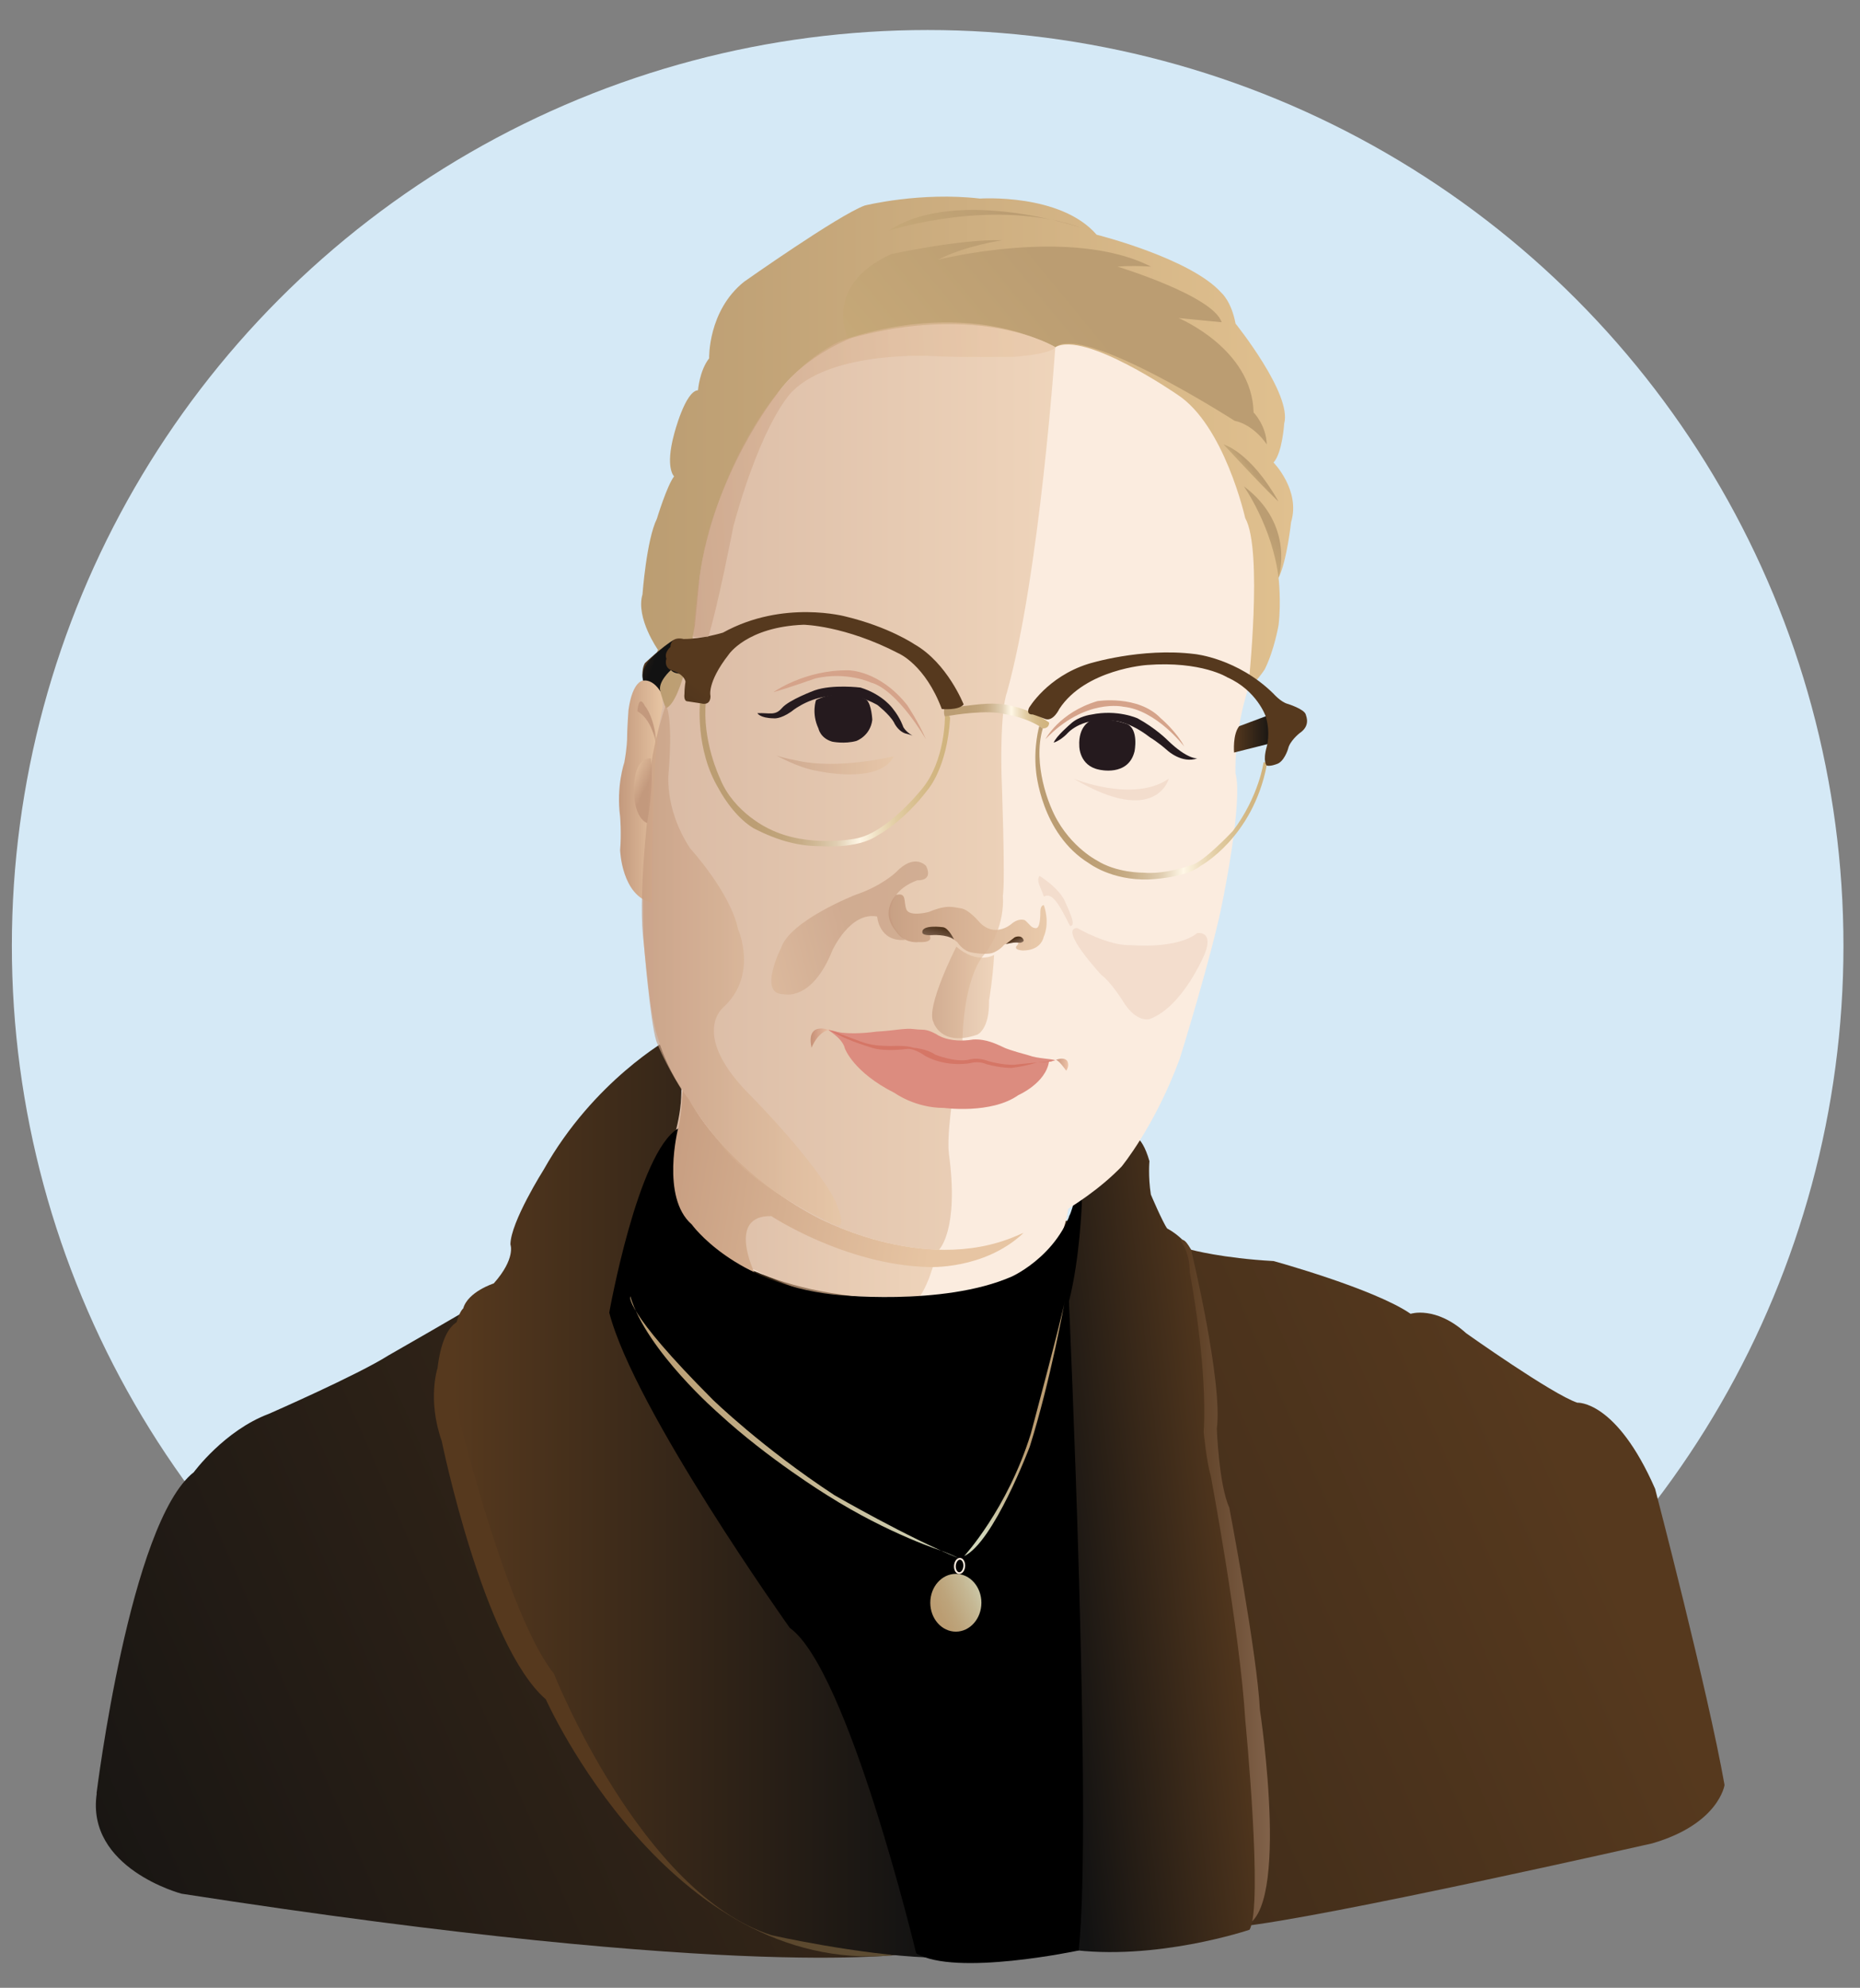 <?xml version="1.0" encoding="UTF-8"?><svg id="Nina" xmlns="http://www.w3.org/2000/svg" xmlns:xlink="http://www.w3.org/1999/xlink" viewBox="0 0 262 280"><rect x="0" y="0" width="262" height="280" fill="#808080" stroke="none"/><defs><style>.cls-1{fill:url(#linear-gradient);}.cls-2{fill:#fbecdf;}.cls-3{fill:#d57666;}.cls-4{fill:#dc8c7f;}.cls-5,.cls-6{fill:#d5a38a;}.cls-7{fill:#d5e9f6;}.cls-8{fill:#251a1e;}.cls-9{fill:url(#Namnlös_övertoning_373-10);opacity:.66;}.cls-10{fill:url(#Namnlös_övertoning_145-2);}.cls-10,.cls-11,.cls-12{opacity:.86;}.cls-11{fill:url(#Namnlös_övertoning_373-7);}.cls-13{fill:url(#Namnlös_övertoning_373-3);}.cls-13,.cls-14,.cls-15,.cls-16,.cls-17{opacity:.6;}.cls-14{fill:url(#Namnlös_övertoning_373-6);}.cls-15{fill:url(#Namnlös_övertoning_373-9);}.cls-16{fill:url(#Namnlös_övertoning_373-8);}.cls-6{opacity:.2;}.cls-18{fill:url(#Namnlös_övertoning_373-4);}.cls-19{fill:url(#Namnlös_övertoning_373-2);}.cls-20{fill:url(#Namnlös_övertoning_373-5);}.cls-21{fill:url(#linear-gradient-8);}.cls-22{fill:url(#linear-gradient-9);}.cls-23{fill:url(#linear-gradient-3);}.cls-24{fill:url(#linear-gradient-4);}.cls-25{fill:url(#linear-gradient-2);}.cls-26{fill:url(#linear-gradient-6);}.cls-27{fill:url(#linear-gradient-7);}.cls-28{fill:url(#linear-gradient-5);}.cls-29{fill:url(#linear-gradient-25);opacity:.58;}.cls-30{fill:url(#linear-gradient-14);}.cls-31{fill:url(#linear-gradient-18);}.cls-32{fill:url(#linear-gradient-22);}.cls-33{fill:url(#linear-gradient-20);}.cls-34{fill:url(#linear-gradient-21);}.cls-35{fill:url(#linear-gradient-23);}.cls-36{fill:url(#linear-gradient-15);}.cls-37{fill:url(#linear-gradient-19);}.cls-38{fill:url(#linear-gradient-16);}.cls-39{fill:url(#linear-gradient-17);}.cls-40{fill:url(#linear-gradient-13);}.cls-41{fill:url(#linear-gradient-12);}.cls-42{fill:url(#linear-gradient-10);}.cls-43{fill:url(#linear-gradient-11);}.cls-44{fill:url(#linear-gradient-24);}.cls-12{fill:url(#Namnlös_övertoning_145);}.cls-17{fill:url(#Namnlös_övertoning_373);}.cls-45{fill:none;stroke:#fbecdf;stroke-miterlimit:10;stroke-width:.25px;}</style><linearGradient id="linear-gradient" x1="214.95" y1="193.16" x2="-.57" y2="287.05" gradientUnits="userSpaceOnUse"><stop offset="0" stop-color="#56391e"/><stop offset="1" stop-color="#121212"/></linearGradient><linearGradient id="linear-gradient-2" x1="165.82" y1="223.03" x2="178.87" y2="223.03" gradientUnits="userSpaceOnUse"><stop offset="0" stop-color="#56391e"/><stop offset="1" stop-color="#81624a"/></linearGradient><linearGradient id="linear-gradient-3" x1="97.04" y1="251.03" x2="133.43" y2="313.57" gradientUnits="userSpaceOnUse"><stop offset="0" stop-color="#56391e"/><stop offset="1" stop-color="#65624a"/></linearGradient><linearGradient id="Namnlös_övertoning_373" x1="94.21" y1="168.03" x2="132.04" y2="168.03" gradientUnits="userSpaceOnUse"><stop offset="0" stop-color="#c3997d"/><stop offset="1" stop-color="#e7c5a3"/></linearGradient><linearGradient id="linear-gradient-4" x1="63.84" y1="211.02" x2="130.6" y2="211.02" xlink:href="#linear-gradient"/><linearGradient id="linear-gradient-5" x1="175.12" y1="215.59" x2="146.82" y2="218.82" xlink:href="#linear-gradient"/><linearGradient id="Namnlös_övertoning_373-2" x1="89.05" y1="164.37" x2="131.92" y2="171.2" xlink:href="#Namnlös_övertoning_373"/><linearGradient id="linear-gradient-6" x1="88.76" y1="201.05" x2="135.1" y2="201.05" gradientUnits="userSpaceOnUse"><stop offset="0" stop-color="#bb9d72"/><stop offset=".21" stop-color="#bda47b"/><stop offset=".56" stop-color="#c5b793"/><stop offset=".99" stop-color="#d1d6ba"/></linearGradient><linearGradient id="linear-gradient-7" x1="142.68" y1="202.98" x2="139.23" y2="216.71" xlink:href="#linear-gradient-6"/><linearGradient id="linear-gradient-8" x1="132.2" y1="226.88" x2="139.82" y2="223.38" xlink:href="#linear-gradient-6"/><linearGradient id="Namnlös_övertoning_373-3" x1="90.6" y1="109.62" x2="148.69" y2="109.62" xlink:href="#Namnlös_övertoning_373"/><linearGradient id="Namnlös_övertoning_373-4" x1="87.21" y1="111.5" x2="93.34" y2="111.5" xlink:href="#Namnlös_övertoning_373"/><linearGradient id="linear-gradient-9" x1="90.31" y1="63.73" x2="182.16" y2="63.73" gradientUnits="userSpaceOnUse"><stop offset="0" stop-color="#bb9d72"/><stop offset="1" stop-color="#e0c08f"/></linearGradient><linearGradient id="linear-gradient-10" x1="90.5" y1="93" x2="94.94" y2="93" xlink:href="#linear-gradient"/><linearGradient id="Namnlös_övertoning_373-5" x1="91.15" y1="102.71" x2="90.28" y2="105.31" xlink:href="#Namnlös_övertoning_373"/><linearGradient id="linear-gradient-11" x1="173.8" y1="103.34" x2="179.48" y2="103.34" xlink:href="#linear-gradient"/><linearGradient id="linear-gradient-12" x1="91.31" y1="111.32" x2="87.77" y2="109.5" gradientUnits="userSpaceOnUse"><stop offset=".11" stop-color="#c3997d"/><stop offset="1" stop-color="#e7c5a3"/></linearGradient><linearGradient id="Namnlös_övertoning_145" x1="114.18" y1="146.23" x2="116.74" y2="146.23" gradientUnits="userSpaceOnUse"><stop offset="0" stop-color="#c1876e"/><stop offset="1" stop-color="#eabc9f"/></linearGradient><linearGradient id="Namnlös_övertoning_373-6" x1="119.5" y1="130.87" x2="98.17" y2="136.56" xlink:href="#Namnlös_övertoning_373"/><linearGradient id="Namnlös_övertoning_145-2" x1="148.65" y1="149.96" x2="150.47" y2="149.96" xlink:href="#Namnlös_övertoning_145"/><linearGradient id="Namnlös_övertoning_373-7" x1="125.17" y1="130.16" x2="147.43" y2="130.16" xlink:href="#Namnlös_övertoning_373"/><linearGradient id="linear-gradient-13" x1="132.57" y1="130.03" x2="131.24" y2="135.5" gradientUnits="userSpaceOnUse"><stop offset="0" stop-color="#c3997d"/><stop offset=".02" stop-color="#40250c"/><stop offset="1" stop-color="#d9bdb4"/></linearGradient><linearGradient id="linear-gradient-14" x1="142.66" y1="132.04" x2="143.62" y2="134.36" xlink:href="#linear-gradient-13"/><linearGradient id="Namnlös_övertoning_373-8" x1="131.3" y1="139.79" x2="140.04" y2="139.79" xlink:href="#Namnlös_övertoning_373"/><linearGradient id="linear-gradient-15" x1="86.17" y1="90.41" x2="92.43" y2="92.83" xlink:href="#linear-gradient"/><linearGradient id="linear-gradient-16" x1="98.55" y1="108.92" x2="133.83" y2="108.92" gradientUnits="userSpaceOnUse"><stop offset="0" stop-color="#bb9d72"/><stop offset=".22" stop-color="#bc9e74"/><stop offset=".33" stop-color="#c0a47b"/><stop offset=".41" stop-color="#c8ae88"/><stop offset=".48" stop-color="#d3bd9b"/><stop offset=".55" stop-color="#e1cfb3"/><stop offset=".6" stop-color="#f2e6d0"/><stop offset=".64" stop-color="#fff7e6"/><stop offset=".71" stop-color="#efe0c2"/><stop offset=".78" stop-color="#e2cda4"/><stop offset=".86" stop-color="#d8bf8f"/><stop offset=".93" stop-color="#d2b682"/><stop offset=".99" stop-color="#d1b47e"/></linearGradient><linearGradient id="linear-gradient-17" x1="132.98" y1="100.87" x2="147.77" y2="100.87" xlink:href="#linear-gradient-16"/><linearGradient id="linear-gradient-18" x1="145.84" y1="113.09" x2="178.44" y2="113.09" xlink:href="#linear-gradient-16"/><linearGradient id="Namnlös_övertoning_373-9" x1="109.4" y1="107.75" x2="125.92" y2="107.75" xlink:href="#Namnlös_övertoning_373"/><linearGradient id="linear-gradient-19" x1="155.16" y1="46.21" x2="109.06" y2="84.11" gradientUnits="userSpaceOnUse"><stop offset="0" stop-color="#bb9d72"/><stop offset=".99" stop-color="#d1b47e"/></linearGradient><linearGradient id="linear-gradient-20" x1="159.8" y1="108.8" x2="139.68" y2="142.56" xlink:href="#linear-gradient"/><linearGradient id="linear-gradient-21" x1="107.68" y1="104.19" x2="81.45" y2="136.93" xlink:href="#linear-gradient"/><linearGradient id="Namnlös_övertoning_373-10" x1="90.41" y1="135.96" x2="118.49" y2="135.96" xlink:href="#Namnlös_övertoning_373"/><linearGradient id="linear-gradient-22" x1="176.57" y1="66.32" x2="175.12" y2="67.51" xlink:href="#linear-gradient-19"/><linearGradient id="linear-gradient-23" x1="178.47" y1="74.26" x2="173.2" y2="78.59" xlink:href="#linear-gradient-19"/><linearGradient id="linear-gradient-24" x1="141.78" y1="29.97" x2="118.47" y2="49.13" xlink:href="#linear-gradient-19"/><linearGradient id="linear-gradient-25" x1="93.05" y1="69.15" x2="143.91" y2="65.63" gradientUnits="userSpaceOnUse"><stop offset="0" stop-color="#c3997d"/><stop offset=".1" stop-color="#c79e81"/><stop offset=".67" stop-color="#deba99"/><stop offset="1" stop-color="#e7c5a3"/></linearGradient></defs><g id="BG-3"><circle class="cls-7" cx="130.67" cy="133.23" r="129"/></g><path class="cls-1" d="m13.6,252.62s4.7-38.2,13.7-45.25c0,0,4.3-5.87,10.57-8.22,0,0,12.52-5.48,16.83-8.22,0,0,10.96-6.26,16.83-9.78,0,0,76.3-11.35,88.43-9,0,0,4.3-.83,7.83,3.89,0,0,4.44,1.2,11.61,1.59,0,0,14.21,3.91,19.3,7.43,0,0,3.52-1.17,7.83,2.74,0,0,12.13,8.61,15.65,9.78,0,0,5.48-.39,10.96,12.13,0,0,7.43,28.42,9.78,41.72,0,0-.78,5.48-10.17,8.22,0,0-46.56,10.57-58.3,11.74,0,0-39.52,3.13-45.98,3.72,0,0-22.5,4.11-102.91-8.37,0,0-13.5-3.56-11.93-14.13Z"/><path class="cls-25" d="m165.82,176.56s.1-3.96,1.96-.51c0,0,4.5,18.68,3.62,25.2,0,0,.29,7.89,1.76,11.12,0,0,3.92,20.54,4.31,28.47,0,0,4.69,30.86-3.04,30.57,0,0,.49-37.68-4.21-54.37,0,0-4.01-24.11-3.23-32.54l-1.17-7.92Z"/><path class="cls-23" d="m65.45,185.96s-2.93-.59-3.82,6.75c0,0-1.47,4.4.59,10.27,0,0,5.87,28.76,14.67,36.39,0,0,17.31,38.79,48.73,36.07,0,0-32.3-24.33-43.45-37.83,0,0-19.08-36.68-16.73-51.65Z"/><path class="cls-2" d="m96.17,151.82s-.59,8.8-2.74,13.11c0,0-.93,2.89,2.54,7.24,0,0,6.65,8.02,22.5,10.17,0,0,14.87,2.74,27.39-2.93,0,0,1.76-1.39,2.74-3.35,0,0,2.16-4.09,1.96-7.8,0,0-8.84,9.59-23.32,6.46,0,0-14.25-.78-31.07-22.89Z"/><path class="cls-17" d="m96.12,153.38s6.24,9.3,13.28,13.49c0,0,10.66,7.31,16.23,8.33,0,0,2.97.72,6.41.99,0,0-1.02,4.43-2.47,6.41,0,0-12.32.41-16.72-.91,0,0-12.91-4.4-16.73-10.57,0,0-1.76-.15-1.91-9.1,0,0,1.76-5.58,1.91-8.66Z"/><path class="cls-24" d="m94.21,146.34s-10.57,5.87-17.61,18.39c0,0-4.7,7.43-4.7,10.57,0,0,.78,1.96-2.35,5.48,0,0-3.63,1.16-4.3,3.52,0,0-2.93,2.35-.35,16.4,0,0,6.68,27.04,13.13,35.06,0,0,12.26,30.96,30.65,36.83,0,0,12.13,2.74,21.91,3.13,0,0-.59-31.35-19.96-48.77,0,0-7.43-10.57-12.52-20.35,0,0-11.25-17.41-9.34-24.02,0,0,.12-12.76,4.52-18.05,0,0,5.41-10.57.91-18.2Z"/><path class="cls-28" d="m150.56,171.38s5.87-9.39,8.61-11.54c0,0,1.57-.39,2.74,3.72,0,0-.2,2.15.2,4.7,0,0,1.57,3.72,2.35,4.89,0,0,3.13,1.37,3.13,6.07,0,0,2.54,13.11,1.96,22.5,0,0,.39,4.11.98,6.07,0,0,4.11,21.72,4.89,34.63,0,0,2.54,26.07.59,29.4,0,0-13.3,4.5-25.63,2.74,0,0-.25-47.6,1.15-55.23,0,0-2.71-33.65-1.54-39.12,0,0,1.57-6.26.59-8.8Z"/><path class="cls-19" d="m96.12,153.38s.02,5.54-1.48,7.84c0,0-1.04,4.74-.1,7.02,0,0,.37,4.01,6.12,7.8,0,0,2.4,1.81,5.6,3.19,0,0-3.92-8.08,2.39-7.93,0,0,10.4,6.86,22.08,7.17,0,0,7.87.46,13.46-4.81,0,0-10.94,2.98-20.54-.23,0,0-17.22-4.41-27.52-20.05Z"/><path d="m95.52,158.94s-2.47,9.71,1.91,13.52c0,0,5.88,8.27,19.91,9.88,0,0,15.43,1.76,25.21-2.54,0,0,7.83-3.52,9-11.93,0,0,.84-1.37.84,1.56,0,0-.26,7.83-1.82,13.89,0,0,3.33,73.81,1.37,91.42,0,0-17.41,3.72-22.89.39,0,0-9.59-39.96-17.8-45.83,0,0-21.91-30.72-25.43-44.41,0,0,4.02-22.62,9.71-25.94Z"/><path class="cls-26" d="m88.78,182.58s-1.03,1.91,11.65,14.6c0,0,6.93,6.75,17.11,13.43,0,0,10.44,6.04,17.56,8.9,0,0-1.07-.54-2.25-.99,0,0-7.54-2.34-16.34-7.91,0,0-8.36-5.14-15.22-11.47,0,0-10.17-8.79-12.52-16.56Z"/><path class="cls-27" d="m135.81,219.19s6.09-6.6,9.39-17.24c0,0,4.48-16.73,4.77-18.64,0,0-1.95,11.06-4.92,20.47,0,0-5.09,13.48-9.24,15.41Z"/><ellipse class="cls-21" cx="134.64" cy="225.76" rx="3.6" ry="4.07"/><ellipse class="cls-45" cx="135.18" cy="220.6" rx="1.01" ry=".66" transform="translate(-94.68 339.36) rotate(-85.83)"/><path class="cls-2" d="m98.12,77.27s-4.11,14.28-5.09,20.15c0,0-2.15,7.63-2.35,19.56,0,0-.2,9,0,15.85,0,0,.78,8.41,1.37,10.96,0,0,.98,5.87,5.09,11.15,0,0,4.5,9.2,17.41,16.24,0,0,15.26,8.61,28.56,2.93,0,0,8.8-3.52,14.87-9.78,0,0,4.7-5.67,8.22-15.26,0,0,4.7-15.09,6.07-22.41,0,0,2.84-13.88,1.76-17.75,0,0-.2-4.84,1.37-10.51,0,0,2.15-6.65,1.96-16.04,0,0,1.17-16.43-4.5-24.85,0,0-6.07-9.78-23.41-13.45,0,0-13.06-2.04-26.76.11,0,0-10.09,2.38-15.18,10.2,0,0-6.85,9-9.39,22.89Z"/><path class="cls-13" d="m133.66,162.42c-.26-1.92.32-6.21.32-6.21.95-1.61,1.58-9.64,1.58-9.64,0,0-.29,9.4,0,0,.29-9.4,3.04-12.07,3.04-12.07,3.13-3.89,2.66-8.26,2.66-8.26.38-2.28-.19-17.19-.19-17.19-.19-9.4.76-11.49.76-11.49,4.65-16.62,6.82-48.65,6.82-48.65.47-5.26-3.08-5.29-3.08-5.29-4.88-.45-13.74-.88-22.88.56,0,0-10.09,2.38-15.18,10.2,0,0-6.85,9-9.39,22.89,0,0-4.11,14.28-5.09,20.15,0,0-2.15,7.63-2.35,19.56,0,0-.2,9,0,15.85,0,0,.78,8.41,1.37,10.96,0,0,.98,5.87,5.09,11.15,0,0,4.5,9.2,17.41,16.24,0,0,8.14,4.59,17.71,4.86,0,0,2.89-2.73,1.39-13.62Z"/><path class="cls-18" d="m90.6,95.86s-1.48,0-2.07,4.11c0,0-.2,2.74-.2,4.11,0,0,0,1.17-.39,3.33,0,0-1.16,3.33-.59,7.63,0,0,.2,2.35,0,4.7,0,0,.2,6.46,4.5,7.43,0,0-.22-20.74,1.45-27.39,0,0,.5-4.31-2.71-3.91Z"/><path class="cls-22" d="m97.93,87.84s-1.74,11.01-4.14,11.93c0,0-2.29-5.7-1.11-8.24,0,0-3.16-4.48-2.18-7.8,0,0,.57-7.73,2.03-10.66,0,0,1.39-4.6,2.42-5.97,0,0-1.29-1.16,0-5.93,0,0,1.55-6.1,3.37-6.2,0,0,.2-2.74,1.57-4.5,0,0-.2-6.65,4.89-10.76,0,0,13.3-9.39,17.02-10.76,0,0,7.83-1.96,16.24-.98,0,0,11.35-.78,16.43,5.09,0,0,13.3,3.33,17.61,8.22,0,0,1.37,1.17,1.96,4.3,0,0,8.02,9.98,6.85,14.09,0,0-.25,4.11-1.5,5.48,0,0,3.84,3.91,2.47,8.41,0,0-.59,5.48-1.76,7.83,0,0,.39,3.33,0,6.65,0,0-.59,3.52-1.96,6.26,0,0-1.29,1.96-2.31,2.54,0,0,2.11-19.37-.43-23.87,0,0-2.93-13.11-9.59-17.41,0,0-13.01-9-17.17-6.65,0,0,.48-2.35-16.42-4.5,0,0-16.05,1.28-22.96,11.35,0,0-8.74,11.01-10.73,25.63l-.62,6.46Z"/><path class="cls-42" d="m94.94,90.14s-1.17,1.61-.73,3.52c0,0-1.17-.49-2.2,2.17,0,0-.61-.12-1.41.03,0,0-.35-1.35.23-2.44,0,0,2.49-2.4,4.11-3.29Z"/><path class="cls-20" d="m89.78,100.19s.15-2.57,1.07-.74c0,0,1.53,1.68,1.68,6.25,0,0-.31-4.16-2.75-5.51Z"/><path class="cls-43" d="m174.56,102.29l4.32-1.62s.89,2.99.51,3.93l-5.56,1.4s-.22-2.56.73-3.72Z"/><path class="cls-41" d="m91.67,106.82s-2.15-.39-2.35,3.82c0,0-.32,4.32,1.83,5.3,0,0,1-5.3.52-9.11Z"/><path class="cls-12" d="m116.74,145.07s-3.23-1.23-2.42,2.51c0,0,.81-2.16,2.42-2.51Z"/><path class="cls-4" d="m116.74,145.07c-.37-.06,1.9,1.04,2.27,2.61,0,0,1.17,3.35,7.04,6.29,0,0,2.86,2.1,6.93,2.09,0,0,6.64.91,10.46-1.8,0,0,3.89-1.69,4.33-4.77,0,0-1.76-.59-3.52.22,0,0-2.2.44-4.26-.15,0,0-1.91-1.1-3.74-.51,0,0-2.57.95-4.92-.29,0,0-2.27-1.39-4.4-1.47,0,0-4.4-.37-7.26-1.39,0,0-1.68-.64-2.93-.82Z"/><path class="cls-4" d="m116.74,145.07s2.02.89,6.75.24c2.42-.12,4-.53,5.28-.35,1.29.18,1.54-.15,3.15.73,0,0,1.69,1.31,5.2.73,1.84-.08,3.19.62,4.47,1.21,0,0,.74.33,3.37,1.04,1.15.44,3.15.46,3.69.68,0,0-.66.29-2.58.34,0,0-1.73.55-3.58.76,0,0-1.24.08-3.52-.51,0,0-1.03-.51-2.26-.17,0,0-3.24.68-6.4-1,0,0-1.39-1.05-2.49-1,0,0-3.09.46-5-.15,0,0-2.26-.69-3.37-1.19,0,0-.59-.18-2.71-1.34Z"/><path class="cls-3" d="m143.13,149.96c-1.72.16-4-.52-4-.52-1.49-.57-2.59-.19-2.59-.19-1.91.46-4.8-.69-4.8-.69-1.17-.84-3.09-.98-3.09-.98-.99-.37-3.16-.24-3.16-.24-1.6-.03-2.82-.08-4.31-.65s-4.42-1.63-4.42-1.63c2.12,1.16,2.71,1.34,2.71,1.34.44.2,1.06.43,1.65.63.89.31,1.71.56,1.71.56,1.91.61,5,.15,5,.15,1.1-.05,2.49,1,2.49,1,3.15,1.69,6.4,1,6.4,1,1.23-.34,2.26.17,2.26.17,2.27.59,3.52.51,3.52.51.22-.03.44-.06.66-.09,1.58-.25,2.92-.67,2.92-.67,1.92-.04,2.14-.21,2.14-.21,0,0-4.28.42-5.08.49Z"/><path class="cls-14" d="m110.35,140.03s3.96,1.17,6.9-6.16c0,0,2.49-5.5,6.31-4.77,0,0,.22,3.6,3.96,3.3,0,0-3.37-2.64-1.61-5.72,0,0,.44-1.61,3.31-2.69,0,0,2.27.2,1.24-2,0,0-1.61-1.91-4.26.88,0,0-1.99,1.93-5.69,3.17,0,0-9.13,3.58-10.45,7.4,0,0-3.37,6.6.29,6.6Z"/><path class="cls-6" d="m151.73,130.72s4.4,2.56,7.63,2.41c0,0,6.4.6,9.29-1.7,0,0,2.37-.38,1.05,2.92,0,0-3.05,7.47-7.78,9.2,0,0-1.77.55-3.61-2.31,0,0-1.66-2.77-3.2-3.94,0,0-6.03-6.5-3.39-6.58Z"/><path class="cls-10" d="m148.65,149.35s.99-.53,1.61,0c0,0,.51.59-.07,1.47,0,0-1.25-1.8-1.54-1.47Z"/><path class="cls-11" d="m126.25,126.03s-2.44,2.41,0,5.2c0,0,.97,1.69,3.25,1.47,0,0,1.98.15,1.47-.88,0,0,1.61-.99,3.89.9,0,0,.73,1.23,2.05,1.45,0,0,1.76.37,2.86.07,0,0,.95-.29,1.69-1.17,0,0,2.35-1.17,1.91,0,0,0-.88.66.59.81,0,0,2.57.22,3.08-1.98,0,0,.88-1.76,0-4.4,0,0-.48-.08-.5.93,0,0,.06,2.31-.61,2.31s-.86-.53-1.54-1.11c0,0-.81-.44-1.98.56,0,0-2.37,2.04-4.55-.41,0,0-1.41-1.68-2.49-1.83s-1.91-.59-4.55.51c0,0-2.73.73-3.15-.37s.1-2.39-1.42-2.04Z"/><path class="cls-40" d="m134.38,132.32s-.77-1.62-1.54-1.71c0,0-3.19-.45-2.9.82,0,0,.08.36,1.32.29,0,0,2.02-.16,3.12.61Z"/><path class="cls-30" d="m141.68,132.98s.95-.73,1.25-.95c0,0,.95-.44,1.25.37,0,0,.12.28-.46.4-1.04-.07-.78-.04-2.03.18Z"/><path class="cls-16" d="m134.72,133.33s-4.38,8.57-3.23,10.66c0,0,1.02,3.52,6.15,1.76,0,0,1.76-.68,1.68-4.83,0,0,.54-3.12.71-6.41,0,0-2.33,1.42-5.32-1.17Z"/><path class="cls-36" d="m90.6,95.86s-.65-1.61,1.55-3.52c0,0,1.61-1.47,2.79-2.2,0,0,1.62-.44,2.28.29,0,0,.07,3.52-.81,4.4,0,0-1.21.29-1.91-.44,0,0-1.92,1.68-1.47,3.03,0,0-.91-1.71-2.43-1.57Z"/><path class="cls-38" d="m98.61,98.79s-.73,6.75,2.64,12.33c0,0,1.91,3.74,4.89,5.54,3.64,1.88,6.57,2.53,9.42,2.53,0,0,5.22.45,8.06-1.52,0,0,3.62-1.86,7.1-6.48,0,0,2.67-3.01,3.11-9.98,0,0,0-.81-.73-.29,0,0,.07,6.24-3.23,10.2,0,0-4.99,6.31-9.41,7.01,0,0-6.66,1.34-12.08-1.36,0,0-5.02-2.23-6.97-7.15,0,0-2.54-5.28-1.98-10.82,0,0,.15-.44-.81,0Z"/><path class="cls-39" d="m133.02,99.82s-.15.59.07,1.1c0,0,.26-.07.94-.15,0,0,5.08-.88,7.65-.15,0,0,2.86.37,5.21,1.98,0,0,.89.07.89-.81,0,0-2.28-1.91-6.33-2.57-2.33-.29-4.01.04-8.42.59Z"/><path class="cls-31" d="m146.39,102.29s-.82,2.81-.46,6.26c0,0,.66,8.88,7.48,13.06,0,0,3.15,2.42,8.36,2.27,0,0,5.14-.15,7.34-1.91,0,0,7.34-3.96,9.32-14.16,0,0,0-.51-.44-.44,0,0-.66,4.84-4.33,9.68,0,0-4.26,4.55-5.94,4.84,0,0-3.6,1.32-6.68,1.03,0,0-3.74.07-6.6-1.76,0,0-4.26-2.2-6.38-7.41,0,0-2.71-5.94-1.17-11.15l-.5-.32Z"/><path class="cls-8" d="m106.68,100.45s.34.7,2.3.73c0,0,.88.16,2.45-.92,0,0,2.05-1.76,4.99-2.15,0,0,3.26-.98,7.14,1.17,0,0,1.66,1.27,2.35,2.45,0,0,.49,1.17,1.57,1.57,0,0,.88.2,1.17.39,0,0-.95-.49-1.41-1.27,0,0-.38-1.23-1.43-2.54,0,0-1.37-2.03-4.6-3.03,0,0-3.91-.49-6.45.39,0,0-3.63,1.34-4.61,2.49s-1.76.64-3.48.73Z"/><path class="cls-8" d="m114.95,98.6s-.68,1.86.34,4.02c0,0,.25,1.36,1.94,1.85,0,0,1.73.36,3.39-.1,0,0,1.96-.68,2.25-2.97,0,0-.09-2.11-.78-2.8,0,0-3.13-1.9-7.14,0Z"/><path class="cls-15" d="m125.92,106.52s-7.87,1.96-13.74.59c0,0-1.66-.29-2.79-.68,0,0,3.1,1.73,5.54,2.12,0,0,8.91,2.09,10.98-2.02Z"/><path class="cls-8" d="m148.41,104.61s.88-.24,1.86-1.22c0,0,1.86-2.33,5.97-1.86,0,0,2.29-.35,5.77,2.35,0,0,1.03.59,2.47,1.86,0,0,2.03,1.86,4.18,1.08,0,0-1.37.19-4.18-2.54,0,0-1.65-1.68-4.23-3.09,0,0-2.84-1.31-6.55-.53,0,0-1.74.21-2.9,1.31,0,0-2.06,1.75-2.38,2.65Z"/><path class="cls-6" d="m151.23,109.68s8.42,3.46,13.41,0c0,0-1.76,6.87-13.41,0Z"/><path class="cls-37" d="m119.45,47.73s-3.72-7.43,6.07-11.93c0,0,9.78-2.15,15.65-1.96,0,0-5.29.78-9.01,2.74,0,0,18.76-4.74,29.98.98,0,0-2.56-.2-4.72,0,0,0,13.49,4.11,14.66,7.83,0,0-4.11-.39-6.07-.59,0,0,10.37,4.3,10.57,13.3,0,0,1.76,1.76,1.86,4.5,0,0-1.75-2.74-4.54-3.33,0,0-21.28-13.69-25.24-10.37,0,0-10.48-6.46-29.2-1.17Z"/><path class="cls-8" d="m153.64,101.51s-1.78.7-1.61,3.6c0,0-.01,2.75,2.79,3.3,0,0,4.11,1.03,4.99-2.57,0,0,.63-3.07-1.04-3.85,0,0-2.85-1.07-5.12-.48Z"/><path class="cls-33" d="m145.5,100.63s-1,.15-.56-.91c0,0,2.54-4.37,8.33-6.2,0,0,7.41-2.35,15.04-1.39,0,0,6.01.59,11.07,5.58,0,0,1.03,1.17,1.98,1.43,0,0,2.35.72,2.57,1.5.1.36.66,1.61-.88,2.64,0,0-1.39,1.1-1.61,2.2,0,0-.55,1.87-1.65,2.16,0,0-.85.34-1.36.19,0,0-.59-.51,0-2.64,0,0,.59-1.91-.15-4.31,0,0-1.25-3.61-5.36-5.45,0,0-3.67-2.35-11.37-1.76,0,0-8.66.59-12.33,6.18,0,0-.81,1.74-1.91,1.45,0,0-1.38-.54-1.83-.66Z"/><path class="cls-34" d="m101.84,89.11s-2.93.91-5.58.9c0,0-1.76-.51-1.83,1.13,0,0-.91.76-.56,1.64,0,0-.4,1.14.64,1.61,0,0,1.76.44,2.05,1.61,0,0-.15.88-.15,1.76,0,0-.15,1.03.44,1.03l1.91.29s1.32.44,1.32-1.03c0,0-.54-1.86,2.54-5.82,0,0,2.54-3.91,10.57-4.23,0,0,5.8.09,13.4,4.04,0,0,3.72,1.57,6.07,7.83,0,0,2.35.24,3.08-.64,0,0-2.29-5.85-6.95-8.49,0,0-3.54-2.41-9.6-3.88,0,0-8.84-2.45-17.35,2.25Z"/><path class="cls-9" d="m117.59,172.52c1.99.93.07-3.35.07-3.35-2.98-5.95-12.63-15.56-12.63-15.56-7.63-8.08-3.19-11.67-3.19-11.67,5.03-4.58,2.12-11.05,2.12-11.05-1.07-5.19-6.74-11.38-6.74-11.38-3.84-5.85-3.01-11.01-3.01-11.01.59-7.92-.42-9.2-.42-9.2,0,0-2.81,7.63-2.51,15.17,0,0-1.47,12.52-.59,18.39,0,0,.88,11.01,1.76,13.79,0,0,2.17,6.09,9.1,14.53,0,0,3.33,5.41,16.04,11.36Z"/><path class="cls-32" d="m172.35,62.6s3.77,1.01,7.73,8.03c0,0-1.2-.98-7.73-8.03Z"/><path class="cls-35" d="m180.1,81.38s2.42-7.4-4.9-12.89c0,0,4.01,5.65,4.9,12.89Z"/><path class="cls-44" d="m152.62,32.19s-17.69-6.1-27.46.31c0,0,14.95-4.87,27.46-.31Z"/><path class="cls-6" d="m146.42,123.37s2.47,1.49,3.5,3.39c.44,1.08,1.86,3.77.8,3.66-1.53-3.05-2.52-4.8-3.68-4.12-.44-1.37-1.12-2.21-.61-2.93Z"/><path class="cls-5" d="m108.92,97.51s4.46-3.2,10.64-3.09c0,0,4.35,0,8.24,4.92,0,0,1.6,2.4,2.63,4.8,0,0-4-6.98-7.78-8.01,0,0-3.42-1.58-7.78-.57,0,0-4.23,1.49-5.95,1.94Z"/><path class="cls-5" d="m147.25,104.14s1.94-3.78,7.32-5.38c0,0,5.72-.92,8.92,2.4,0,0,2.29,1.94,3.32,4,0,0-3.89-5.15-8.58-5.61,0,0-5.38-1.26-10.98,4.58Z"/><path class="cls-29" d="m148.65,48.9s-.16.9-5.76,1.36c0,0-8.32.11-11.59-.11,0,0-13.82-.8-19.63,4.92,0,0-4.12,3.66-8.35,18.99,0,0-2.17,11.21-3.55,15.66h-2.11s.5-12,3.61-19.1c0,0,5.41-17.05,17.03-22.54,0,0,16.08-6.52,30.35.82Z"/></svg>
